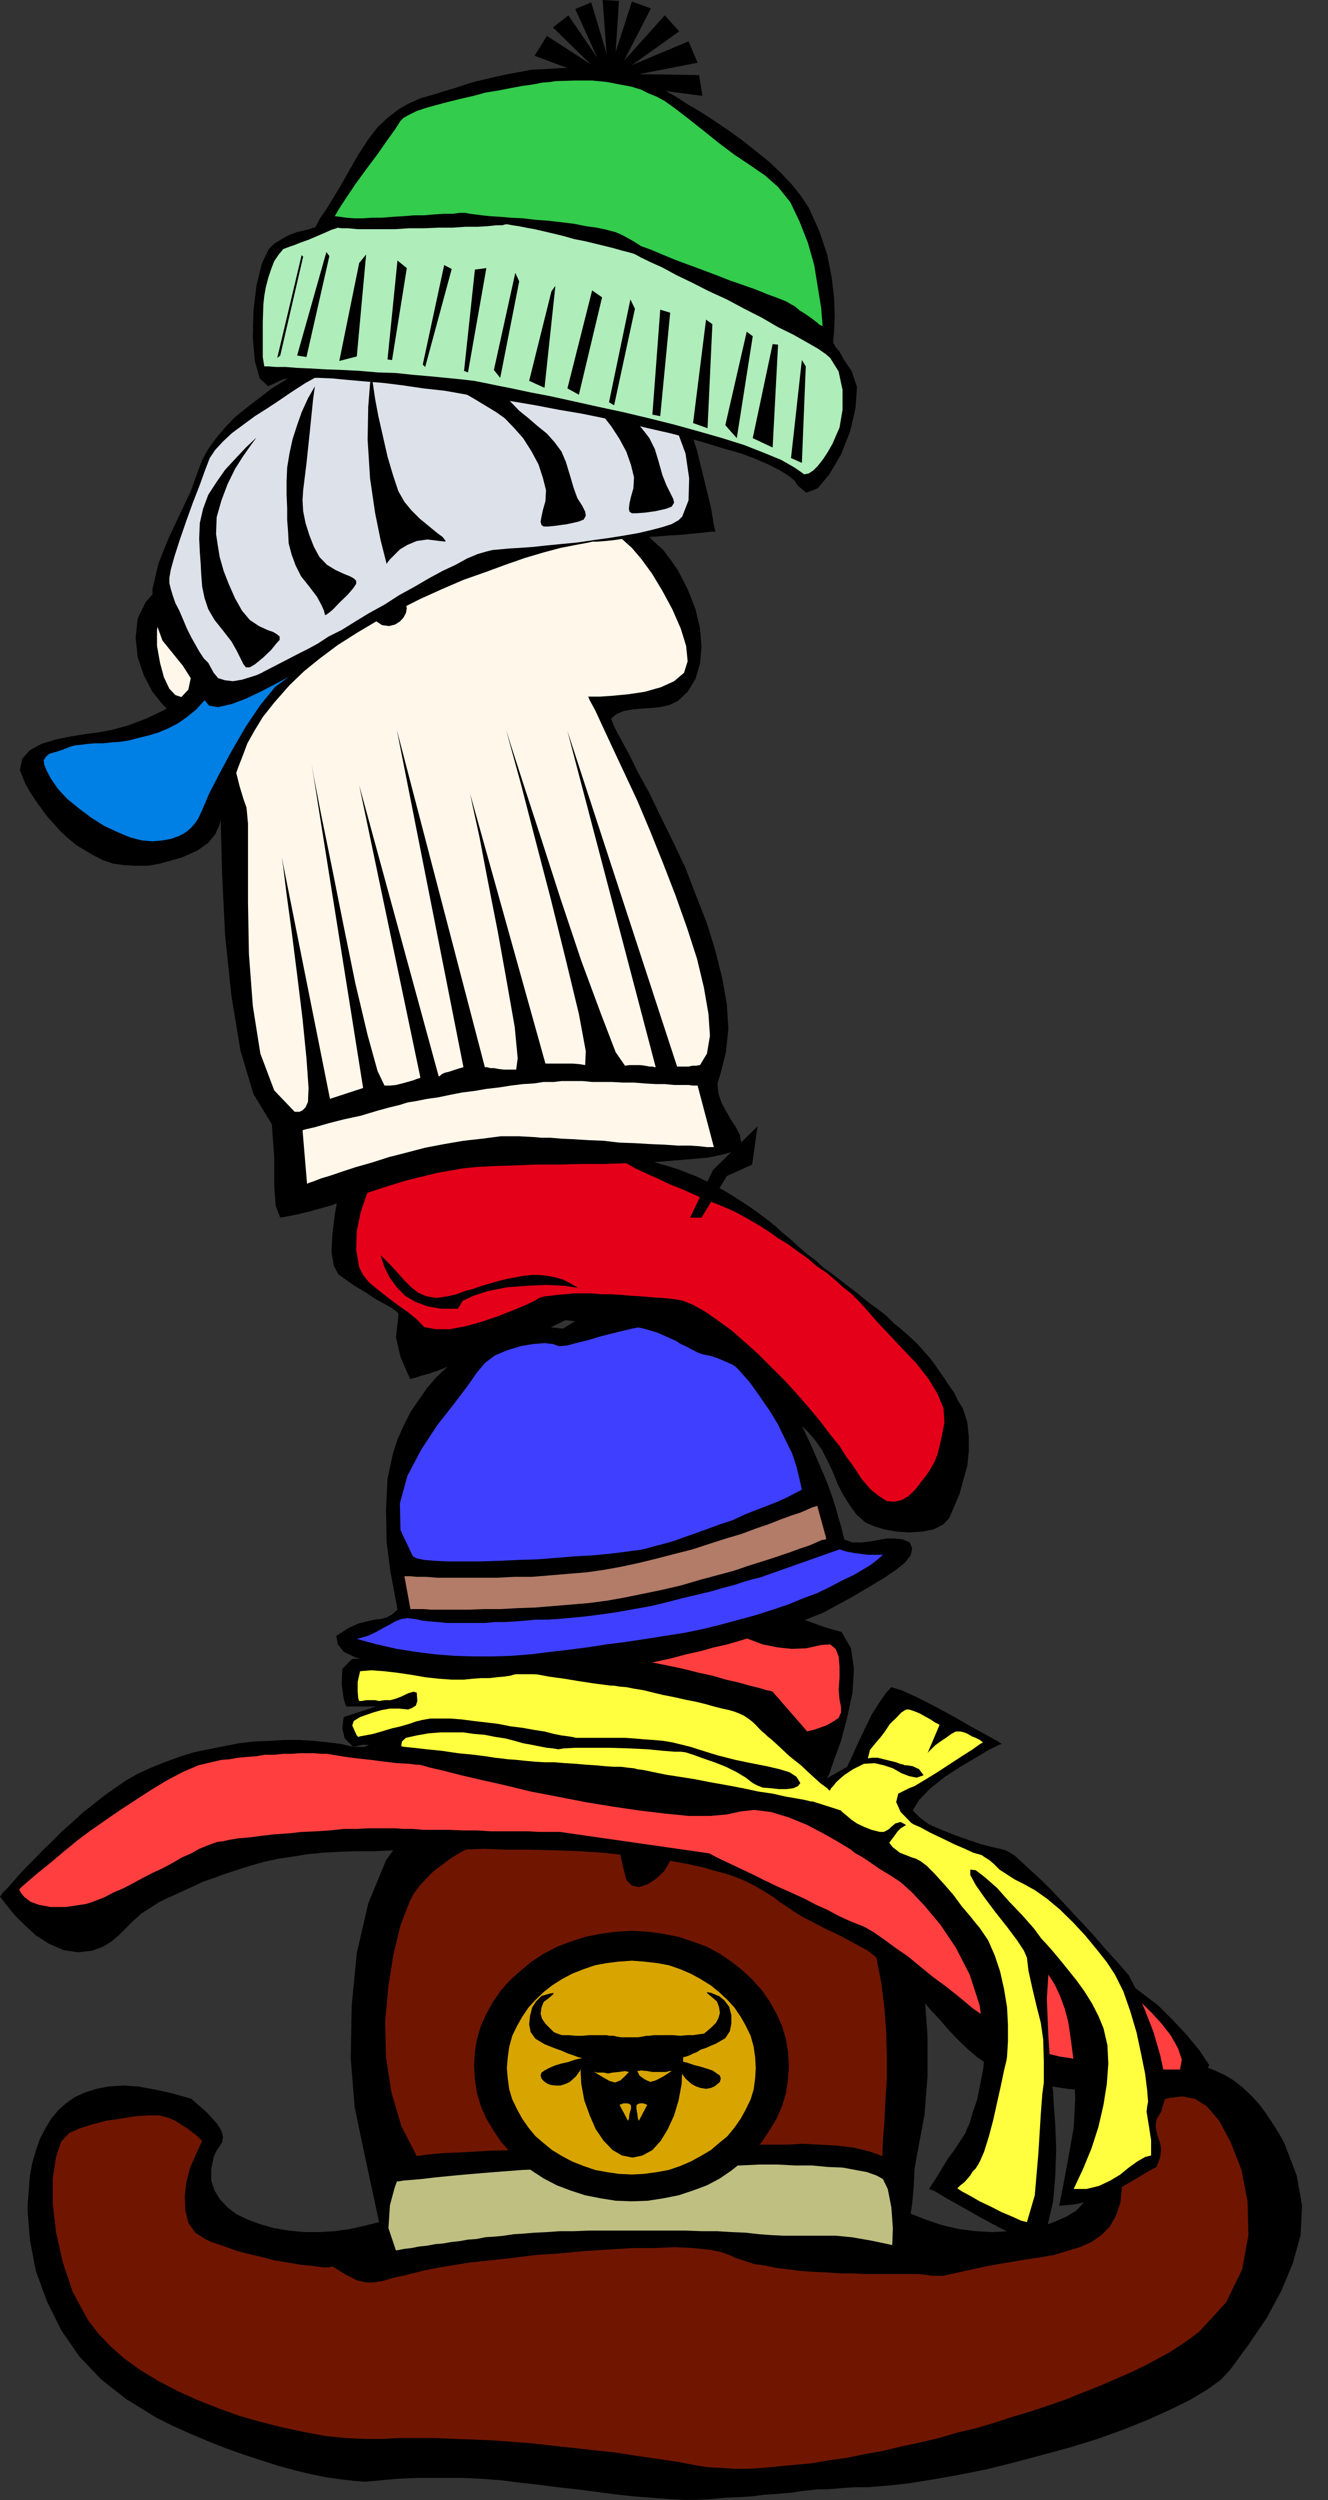 <?xml version="1.0" encoding="UTF-8" standalone="no"?>
<svg
   xmlns:ooo="http://xml.openoffice.org/svg/export"
   xmlns:dc="http://purl.org/dc/elements/1.1/"
   xmlns:cc="http://creativecommons.org/ns#"
   xmlns:rdf="http://www.w3.org/1999/02/22-rdf-syntax-ns#"
   xmlns:svg="http://www.w3.org/2000/svg"
   xmlns="http://www.w3.org/2000/svg"
   xmlns:sodipodi="http://sodipodi.sourceforge.net/DTD/sodipodi-0.dtd"
   xmlns:inkscape="http://www.inkscape.org/namespaces/inkscape"
   version="1.2"
   width="44.07mm"
   height="82.91mm"
   viewBox="0 0 4407 8291"
   preserveAspectRatio="xMidYMid"
   xml:space="preserve"
   id="svg183"
   sodipodi:docname="hatstack.svg"
   style="fill-rule:evenodd;stroke-width:28.222;stroke-linejoin:round"
   inkscape:version="0.92.5 (2060ec1f9f, 2020-04-08)"><rect x="0" y="0" width="4407" height="8291" fill="#333333" stroke="none"/><sodipodi:namedview
   pagecolor="#ffffff"
   bordercolor="#666666"
   borderopacity="1"
   objecttolerance="10"
   gridtolerance="10"
   guidetolerance="10"
   inkscape:pageopacity="0"
   inkscape:pageshadow="2"
   inkscape:window-width="664"
   inkscape:window-height="487"
   id="namedview185"
   showgrid="false"
   inkscape:zoom="0.2102413"
   inkscape:cx="83.300788"
   inkscape:cy="156.66142"
   inkscape:window-x="0"
   inkscape:window-y="0"
   inkscape:window-maximized="0"
   inkscape:current-layer="svg183" />
 <defs
   class="ClipPathGroup"
   id="defs8">
  <clipPath
   id="presentation_clip_path"
   clipPathUnits="userSpaceOnUse">
   <rect
   x="0"
   y="0"
   width="21000"
   height="29700"
   id="rect2" />
  </clipPath>
  <clipPath
   id="presentation_clip_path_shrink"
   clipPathUnits="userSpaceOnUse">
   <rect
   x="21"
   y="29"
   width="20958"
   height="29641"
   id="rect5" />
  </clipPath>
 </defs>
 <defs
   class="TextShapeIndex"
   id="defs12">
  <g
   ooo:slide="id1"
   ooo:id-list="id3"
   id="g10" />
 </defs>
 <defs
   class="EmbeddedBulletChars"
   id="defs44">
  <g
   id="bullet-char-template-57356"
   transform="matrix(4.8828125e-4,0,0,-4.8828125e-4,0,0)">
   <path
   d="M 580,1141 1163,571 580,0 -4,571 Z"
   id="path14"
   inkscape:connector-curvature="0" />
  </g>
  <g
   id="bullet-char-template-57354"
   transform="matrix(4.8828125e-4,0,0,-4.8828125e-4,0,0)">
   <path
   d="M 8,1128 H 1137 V 0 H 8 Z"
   id="path17"
   inkscape:connector-curvature="0" />
  </g>
  <g
   id="bullet-char-template-10146"
   transform="matrix(4.8828125e-4,0,0,-4.8828125e-4,0,0)">
   <path
   d="M 174,0 602,739 174,1481 1456,739 Z M 1358,739 309,1346 659,739 Z"
   id="path20"
   inkscape:connector-curvature="0" />
  </g>
  <g
   id="bullet-char-template-10132"
   transform="matrix(4.8828125e-4,0,0,-4.8828125e-4,0,0)">
   <path
   d="M 2015,739 1276,0 H 717 l 543,543 H 174 v 393 h 1086 l -543,545 h 557 z"
   id="path23"
   inkscape:connector-curvature="0" />
  </g>
  <g
   id="bullet-char-template-10007"
   transform="matrix(4.8828125e-4,0,0,-4.8828125e-4,0,0)">
   <path
   d="m 0,-2 c -7,16 -16,29 -25,39 l 381,530 c -94,256 -141,385 -141,387 0,25 13,38 40,38 9,0 21,-2 34,-5 21,4 42,12 65,25 l 27,-13 111,-251 280,301 64,-25 24,25 c 21,-10 41,-24 62,-43 C 886,937 835,863 770,784 769,783 710,716 594,584 L 774,223 c 0,-27 -21,-55 -63,-84 l 16,-20 C 717,90 699,76 672,76 641,76 570,178 457,381 L 164,-76 c -22,-34 -53,-51 -92,-51 -42,0 -63,17 -64,51 -7,9 -10,24 -10,44 0,9 1,19 2,30 z"
   id="path26"
   inkscape:connector-curvature="0" />
  </g>
  <g
   id="bullet-char-template-10004"
   transform="matrix(4.8828125e-4,0,0,-4.8828125e-4,0,0)">
   <path
   d="M 285,-33 C 182,-33 111,30 74,156 52,228 41,333 41,471 c 0,78 14,145 41,201 34,71 87,106 158,106 53,0 88,-31 106,-94 l 23,-176 c 8,-64 28,-97 59,-98 l 735,706 c 11,11 33,17 66,17 42,0 63,-15 63,-46 V 965 c 0,-36 -10,-64 -30,-84 L 442,47 C 390,-6 338,-33 285,-33 Z"
   id="path29"
   inkscape:connector-curvature="0" />
  </g>
  <g
   id="bullet-char-template-9679"
   transform="matrix(4.8828125e-4,0,0,-4.8828125e-4,0,0)">
   <path
   d="M 813,0 C 632,0 489,54 383,161 276,268 223,411 223,592 c 0,181 53,324 160,431 106,107 249,161 430,161 179,0 323,-54 432,-161 108,-107 162,-251 162,-431 0,-180 -54,-324 -162,-431 C 1136,54 992,0 813,0 Z"
   id="path32"
   inkscape:connector-curvature="0" />
  </g>
  <g
   id="bullet-char-template-8226"
   transform="matrix(4.8828125e-4,0,0,-4.8828125e-4,0,0)">
   <path
   d="m 346,457 c -73,0 -137,26 -191,78 -54,51 -81,114 -81,188 0,73 27,136 81,188 54,52 118,78 191,78 73,0 134,-26 185,-79 51,-51 77,-114 77,-187 0,-75 -25,-137 -76,-188 -50,-52 -112,-78 -186,-78 z"
   id="path35"
   inkscape:connector-curvature="0" />
  </g>
  <g
   id="bullet-char-template-8211"
   transform="matrix(4.8828125e-4,0,0,-4.8828125e-4,0,0)">
   <path
   d="M -4,459 H 1135 V 606 H -4 Z"
   id="path38"
   inkscape:connector-curvature="0" />
  </g>
  <g
   id="bullet-char-template-61548"
   transform="matrix(4.8828125e-4,0,0,-4.8828125e-4,0,0)">
   <path
   d="m 173,740 c 0,163 58,303 173,419 116,115 255,173 419,173 163,0 302,-58 418,-173 116,-116 174,-256 174,-419 0,-163 -58,-303 -174,-418 C 1067,206 928,148 765,148 601,148 462,206 346,322 231,437 173,577 173,740 Z"
   id="path41"
   inkscape:connector-curvature="0" />
  </g>
 </defs>
 <g
   id="g49"
   transform="translate(-8296,-10704)">
  <g
   id="id2"
   class="Master_Slide">
   <g
   id="bg-id2"
   class="Background" />
   <g
   id="bo-id2"
   class="BackgroundObjects" />
  </g>
 </g>
 <g
   class="SlideGroup"
   id="g181"
   transform="translate(-8296,-10704)">
  <g
   id="g179">
   <g
   id="container-id1">
    <g
   id="id1"
   class="Slide"
   clip-path="url(#presentation_clip_path)">
     <g
   class="Page"
   id="g175">
      <g
   class="Graphic"
   id="g173">
       <g
   id="id3">
        <rect
   class="BoundingBox"
   x="8296"
   y="10704"
   width="4407"
   height="8291"
   id="rect51"
   style="fill:none;stroke:none" />
        <defs
   id="defs56">
         <clipPath
   id="clip_path_1"
   clipPathUnits="userSpaceOnUse">
          <path
   d="m 8296,10704 h 4406 v 8290 H 8296 Z"
   id="path53"
   inkscape:connector-curvature="0" />
         </clipPath>
        </defs>
        <g
   clip-path="url(#clip_path_1)"
   id="g170">
         <path
   d="m 9554,18073 -48,12 -49,11 -50,7 -51,3 h -51 l -51,-5 -48,-8 -46,-13 -41,-15 -38,-18 -30,-23 -26,-28 -17,-28 -11,-33 v -38 l 8,-40 8,-18 10,-15 10,-16 3,-17 -5,-21 -16,-25 -33,-36 -51,-45 -63,-18 -59,-13 -56,-10 -48,-3 -48,3 -41,8 -38,12 -33,15 -30,21 -26,23 -23,28 -20,33 -18,35 -13,38 -12,41 -8,43 -8,107 8,104 20,104 36,99 48,97 59,86 73,77 84,66 49,30 50,31 56,28 56,25 59,25 58,23 59,21 61,20 56,18 55,15 54,13 51,10 48,7 43,5 36,3 33,-3 76,-7 74,-3 h 68 69 l 66,3 66,5 64,8 63,7 61,8 64,7 61,8 61,8 63,7 64,5 63,5 66,3 61,-3 54,-5 48,-2 43,-3 38,-5 33,-2 34,-3 27,-2 28,-5 28,-3 28,-3 h 28 l 31,-2 30,-3 36,-2 h 41 l 63,-5 74,-8 81,-13 84,-15 91,-18 92,-23 94,-25 92,-25 91,-28 86,-31 82,-33 73,-33 67,-33 55,-33 46,-33 31,-33 63,-86 59,-87 48,-89 38,-91 26,-94 5,-97 -18,-101 -41,-107 -20,-36 -21,-33 -22,-33 -23,-30 -26,-28 -28,-26 -28,-22 -30,-18 -33,-15 -33,-13 -36,-8 -35,-5 h -38 l -39,8 -40,10 -43,15 -49,31 -48,38 -43,43 -33,46 -23,43 -10,41 7,30 28,20 18,41 5,36 -7,33 -16,30 -25,26 -33,20 -41,18 -43,15 -51,10 -53,5 -56,3 -56,-3 -56,-7 -56,-13 -53,-18 -51,-20 5,-33 5,-54 3,-63 12,-66 21,-112 10,-127 v -135 l -10,-137 -21,-132 -28,-122 -38,-104 -46,-82 -27,-33 -34,-30 -38,-31 -40,-25 -44,-25 -48,-23 -46,-21 -50,-17 -49,-16 -48,-10 -46,-10 -45,-5 -44,-3 h -35 l -36,3 -28,8 -35,43 -23,48 -18,43 -13,33 -10,23 -15,3 -20,-18 -31,-48 -28,-41 -28,-33 -30,-28 -31,-23 -35,-15 -36,-10 -38,-5 -38,-3 -41,3 -43,5 -46,7 -48,13 -49,13 -50,15 -54,18 -56,18 -101,63 -79,109 -59,143 -38,165 -17,175 -3,175 13,161 28,134 z"
   id="path58"
   inkscape:connector-curvature="0"
   style="fill:#000000;stroke:none" />
         <path
   d="m 9613,17938 h 5 l 17,-3 26,-2 35,-3 41,-5 51,-5 53,-5 59,-5 63,-5 66,-5 66,-3 66,-5 69,-2 64,-3 h 63 59 48 53 56 l 59,-2 h 58 64 l 61,-3 h 61 l 58,3 h 56 l 53,5 49,2 43,8 38,7 31,11 22,12 16,33 12,61 5,69 -2,56 -71,-15 -64,-11 -53,-5 h -48 -44 -40 -41 l -41,-2 -40,-3 -44,-5 -48,-2 -48,-3 h -51 l -53,-2 h -54 -53 -53 -56 -51 -54 l -48,2 h -48 l -43,3 -41,2 -36,3 -33,2 -33,5 -30,3 -31,2 -30,6 -28,2 -28,5 -28,3 -28,5 -25,2 -26,5 -28,3 -25,5 -26,3 -25,5 -25,-74 5,-76 15,-56 z"
   id="path60"
   inkscape:connector-curvature="0"
   style="fill:#bfbf82;stroke:none" />
         <path
   d="m 11971,17752 36,-17 38,-21 43,-22 43,-18 46,-13 43,-5 41,8 40,25 41,48 38,71 36,92 20,104 3,112 -21,114 -53,109 -89,97 -30,23 -34,23 -35,23 -41,22 -43,23 -48,23 -49,21 -50,22 -54,21 -56,23 -58,20 -59,20 -61,18 -61,20 -61,18 -63,15 -61,18 -64,15 -61,13 -63,15 -61,11 -59,12 -58,8 -59,10 -55,5 -54,5 -51,5 -48,3 h -46 l -43,-3 -41,-2 -35,-5 -69,-13 -68,-10 -69,-10 -69,-11 -68,-7 -69,-8 -68,-7 -67,-8 -66,-5 -66,-5 -66,-3 -63,-2 -64,-3 h -61 -58 l -59,3 h -58 l -64,-3 -68,-7 -69,-13 -71,-15 -71,-18 -74,-21 -69,-25 -71,-28 -66,-30 -63,-33 -59,-36 -53,-38 -46,-41 -41,-43 -33,-43 -51,-94 -33,-99 -22,-99 -11,-94 v -84 l 11,-71 17,-51 26,-28 33,-15 40,-13 49,-13 48,-7 48,-8 44,-3 h 38 l 30,8 23,10 20,13 21,13 15,12 15,11 10,10 5,5 3,2 -20,44 -21,48 -12,48 -5,46 2,46 10,40 23,33 36,23 23,10 25,8 28,10 28,10 30,8 31,7 33,8 30,8 31,5 30,5 28,5 26,2 23,3 23,3 h 17 l 13,-3 46,28 35,18 31,7 h 25 l 31,-5 33,-10 46,-10 58,-15 41,-8 48,-8 61,-10 66,-7 74,-8 79,-10 78,-5 82,-8 81,-5 79,-5 h 73 l 69,-3 61,3 51,5 41,8 28,10 22,10 31,10 30,10 36,5 38,8 41,5 40,5 44,3 43,2 43,3 h 41 l 40,2 h 39 35 33 28 43 l 28,3 18,3 h 15 21 l 28,-6 45,-10 69,-15 43,-8 43,-7 46,-8 48,-7 46,-8 43,-13 44,-13 38,-17 33,-23 28,-28 20,-36 15,-43 5,-48 -5,-61 -15,-69 z"
   id="path62"
   inkscape:connector-curvature="0"
   style="fill:#701600;stroke:none" />
         <path
   d="m 9679,17854 35,-5 56,-5 71,-3 82,-5 94,-2 99,-3 104,-2 107,-3 101,-2 99,-3 94,-2 h 82 68 l 51,-3 h 33 13 13 30 l 46,-3 56,3 58,3 59,7 53,13 41,15 2,-53 5,-59 3,-68 5,-74 v -76 l -2,-81 -6,-79 -10,-82 -15,-78 -20,-77 -31,-68 -35,-66 -49,-56 -56,-48 -68,-39 -79,-25 -94,-20 -74,-13 -58,-5 h -43 l -31,5 -20,13 -13,20 -8,25 -10,31 -17,28 -26,25 -28,18 -28,10 -25,-5 -18,-18 -10,-38 -10,-45 -21,-41 -30,-36 -36,-28 -43,-17 -43,-11 h -48 l -49,13 -25,10 -26,10 -30,11 -28,10 -33,12 -31,13 -30,15 -31,16 -33,17 -28,18 -28,21 -27,20 -23,23 -23,25 -21,28 -15,31 -28,73 -23,94 -17,107 -11,117 3,119 18,117 33,112 z"
   id="path64"
   inkscape:connector-curvature="0"
   style="fill:#701600;stroke:none" />
         <path
   d="m 10393,18004 53,-2 51,-8 51,-10 48,-16 46,-17 43,-23 38,-26 38,-30 33,-31 31,-35 25,-38 23,-38 18,-41 13,-43 7,-46 3,-46 -3,-45 -7,-44 -13,-43 -18,-40 -23,-41 -25,-36 -31,-35 -33,-31 -38,-30 -38,-26 -43,-23 -46,-17 -48,-16 -51,-10 -51,-7 -53,-3 -54,3 -50,7 -51,10 -49,16 -45,17 -44,23 -40,26 -36,30 -35,31 -31,35 -25,36 -23,41 -18,40 -13,43 -7,44 -3,45 3,46 7,46 13,43 18,41 23,38 25,38 31,35 35,31 36,30 40,26 44,23 45,17 49,16 51,10 50,8 z"
   id="path66"
   inkscape:connector-curvature="0"
   style="fill:#000000;stroke:none" />
         <path
   d="m 10393,17915 40,-2 44,-6 38,-7 38,-13 35,-15 33,-18 34,-20 27,-23 28,-23 23,-28 21,-30 17,-31 16,-33 10,-33 5,-36 2,-35 -2,-36 -5,-35 -10,-36 -16,-33 -17,-30 -21,-31 -23,-25 -28,-26 -27,-22 -34,-21 -33,-18 -35,-15 -38,-13 -38,-7 -44,-5 -40,-3 -43,3 -41,5 -38,7 -38,13 -38,15 -34,18 -33,21 -28,22 -27,26 -23,25 -21,31 -17,30 -16,33 -10,36 -5,35 -3,36 3,35 5,36 10,33 16,33 17,31 21,30 23,28 27,23 28,23 33,20 34,18 38,15 38,13 38,7 41,6 z"
   id="path68"
   inkscape:connector-curvature="0"
   style="fill:#d8a500;stroke:none" />
         <path
   d="m 10487,17453 h -10 -13 l -13,2 h -10 l -15,3 -13,2 h -13 -15 -15 -13 l -13,-2 -12,-3 h -13 l -10,-2 h -13 -10 -15 -21 l -20,2 h -23 l -23,-2 h -23 l -15,-5 -12,-5 -16,-16 -12,-12 -11,-16 -5,-17 3,-21 7,-18 16,-12 15,-13 3,-5 -13,2 -21,6 -7,2 -5,5 -13,13 -13,20 -7,28 -3,28 5,26 16,22 30,18 20,8 18,7 15,5 18,8 13,5 15,5 13,5 13,3 v 8 l -3,7 -3,8 v 7 l 3,56 10,54 18,50 20,46 26,38 30,31 31,18 35,7 33,-7 33,-18 28,-31 23,-38 21,-46 15,-50 10,-54 2,-56 v -2 l 3,-8 v -10 -13 l 10,-2 13,-5 10,-5 13,-5 12,-8 16,-5 18,-8 17,-7 31,-18 15,-23 5,-25 v -28 l -7,-28 -16,-21 -12,-10 -6,-5 -7,-2 -18,-8 -15,-3 2,5 16,13 15,13 7,18 3,20 -5,18 -8,15 -15,15 -15,13 -10,8 -16,2 -20,3 h -20 l -23,2 -23,-2 h -23 z"
   id="path70"
   inkscape:connector-curvature="0"
   style="fill:#000000;stroke:none" />
         <path
   d="m 10228,17529 -23,5 -23,8 -23,5 -23,7 -18,8 -15,8 -10,7 -3,10 3,10 7,8 11,8 12,5 16,2 h 17 l 16,-5 15,-7 20,-18 13,-18 5,-15 5,-10 3,-8 v -5 l -3,-5 z"
   id="path72"
   inkscape:connector-curvature="0"
   style="fill:#000000;stroke:none" />
         <path
   d="m 10553,17539 23,5 23,8 20,5 23,7 18,6 15,10 10,7 3,10 -3,11 -8,7 -10,8 -12,5 -16,3 -18,-3 -15,-5 -15,-8 -20,-18 -11,-15 -5,-15 -5,-10 -2,-10 v -5 l 2,-3 z"
   id="path74"
   inkscape:connector-curvature="0"
   style="fill:#000000;stroke:none" />
         <path
   d="m 10268,17575 h 3 l 5,2 h 10 13 l 15,3 15,-3 21,-2 20,-3 13,3 -11,12 -17,16 -18,7 -18,-5 -23,-13 -20,-12 z"
   id="path76"
   inkscape:connector-curvature="0"
   style="fill:#d8a500;stroke:none" />
         <path
   d="m 10525,17572 h -3 -5 l -10,3 h -13 -15 -18 l -17,-3 -21,-2 -12,2 7,15 18,13 18,8 18,-5 25,-13 20,-13 z"
   id="path78"
   inkscape:connector-curvature="0"
   style="fill:#d8a500;stroke:none" />
         <path
   d="m 10352,17684 13,-5 h 13 l 7,2 5,5 v 11 l -5,17 -2,16 -3,7 z"
   id="path80"
   inkscape:connector-curvature="0"
   style="fill:#d8a500;stroke:none" />
         <path
   d="m 10444,17684 -13,-5 h -10 l -8,2 -5,5 v 11 l 3,17 2,16 3,7 z"
   id="path82"
   inkscape:connector-curvature="0"
   style="fill:#d8a500;stroke:none" />
         <path
   d="m 8802,17026 20,-13 26,-13 27,-12 28,-13 33,-15 34,-16 35,-12 41,-15 40,-13 41,-13 46,-13 46,-10 48,-7 48,-8 51,-5 53,-3 56,-2 h 61 l 66,-3 72,-2 h 73 76 l 79,-3 79,3 h 81 l 79,2 79,3 76,5 74,8 71,7 69,10 61,11 56,12 45,13 38,10 36,13 28,12 25,13 23,13 21,13 20,12 20,16 23,15 26,18 28,17 35,18 38,20 49,23 48,26 46,25 40,31 38,30 36,33 33,36 33,33 30,35 31,33 28,33 30,31 31,30 33,28 33,23 38,21 38,17 43,13 46,13 49,10 53,8 51,5 53,2 h 53 51 l 51,-2 46,-5 43,-8 38,-10 31,-13 25,-13 18,-17 10,-18 -33,-49 -41,-50 -48,-51 -48,-48 -54,-41 -48,-36 -43,-25 -36,-13 -17,-5 -26,-10 -28,-13 -33,-18 -38,-20 -41,-20 -43,-26 -46,-22 -45,-28 -44,-26 -45,-25 -44,-28 -40,-23 -38,-25 -33,-21 -31,-20 -56,-41 -56,-48 -56,-51 -50,-51 -44,-45 -33,-36 -23,-25 -7,-11 7,-15 16,-46 23,-63 20,-76 18,-84 5,-79 -10,-68 -31,-54 -53,-15 -56,-20 -61,-23 -64,-26 -66,-30 -66,-31 -68,-30 -67,-33 -63,-31 -64,-30 -61,-28 -53,-28 -51,-23 -46,-18 -38,-15 -30,-8 -56,-2 -56,10 -58,25 -54,31 -48,35 -43,39 -36,35 -23,31 -20,38 -26,53 -25,64 -25,66 -23,63 -21,54 -12,38 -5,12 -3,8 -10,23 -15,33 -23,36 -26,33 -33,27 -35,18 h -38 l -41,-10 -43,-5 -46,-5 -48,-3 h -49 l -50,3 -51,2 -51,6 -51,10 -51,10 -48,10 -48,15 -49,18 -45,18 -44,20 -40,23 -33,23 -36,25 -35,28 -36,28 -36,33 -35,31 -33,33 -31,30 -30,31 -28,28 -23,25 -20,23 -18,20 -13,13 -7,10 -3,3 5,7 18,23 25,31 33,33 38,35 44,28 48,21 48,7 46,-5 36,-13 28,-17 25,-21 23,-23 25,-25 28,-25 z"
   id="path84"
   inkscape:connector-curvature="0"
   style="fill:#000000;stroke:none" />
         <path
   d="m 10149,15768 -26,5 -33,10 -35,18 -41,23 -38,28 -36,25 -30,28 -23,28 -20,31 -23,35 -21,41 -17,43 -13,41 -8,35 5,31 18,20 h 15 18 l 21,-2 h 22 l 26,-3 25,-2 28,-3 31,-3 33,-2 33,-3 35,-2 h 36 38 l 41,2 40,3 41,5 23,-3 30,3 36,5 41,5 45,8 49,10 48,10 51,13 46,10 45,13 44,10 35,10 33,8 23,7 15,3 5,2 115,132 5,-2 15,-3 20,-7 23,-8 23,-13 18,-12 8,-18 v -18 l -5,-25 -3,-33 3,-38 v -39 l -3,-33 -10,-25 -18,-15 -30,2 -49,11 -48,2 -48,-5 -49,-10 -48,-18 -43,-20 -46,-23 -41,-28 -40,-26 -36,-27 -33,-26 -30,-25 -26,-21 -23,-15 -15,-13 -13,-5 -22,-10 -33,-15 -41,-23 -43,-28 -44,-23 -40,-23 -36,-15 z"
   id="path86"
   inkscape:connector-curvature="0"
   style="fill:#ff3f3f;stroke:none" />
         <path
   d="m 9686,16556 10,2 28,8 44,10 58,15 69,16 76,17 86,21 89,17 92,18 91,15 89,13 84,10 79,8 h 71 l 56,-5 46,-10 45,-5 56,7 59,18 61,25 53,28 46,26 30,18 11,7 5,3 12,10 23,13 26,17 33,23 38,23 40,26 41,25 41,28 43,25 38,26 38,20 33,20 28,16 21,10 12,5 13,5 20,5 28,13 33,12 36,16 41,15 40,18 43,18 41,20 41,15 35,18 33,13 28,12 23,10 13,6 5,2 8,8 22,20 28,28 33,36 31,40 23,41 13,38 -6,33 h -12 -18 -23 l -28,-3 -30,-2 -33,-3 -36,-5 -38,-2 -36,-5 -38,-5 -38,-5 -35,-8 -34,-5 -33,-8 -28,-7 -22,-8 -26,-10 -28,-18 -33,-23 -38,-25 -38,-31 -43,-30 -43,-36 -44,-35 -45,-33 -44,-36 -40,-33 -41,-28 -38,-28 -33,-23 -31,-18 -25,-10 -13,-5 -23,-10 -28,-13 -33,-18 -38,-17 -40,-21 -44,-20 -45,-20 -44,-21 -40,-20 -38,-18 -36,-17 -28,-13 -20,-10 -15,-8 -6,-3 -495,-71 h -5 -13 -23 -28 l -35,-2 h -38 -44 -43 l -46,-3 h -48 l -43,-2 h -46 -41 l -35,-3 h -31 l -25,-2 h -25 -31 -36 l -38,2 h -43 l -46,5 -45,3 -49,2 -45,5 -46,3 -43,5 -38,5 -36,3 -31,5 -22,5 -18,2 -15,5 -21,8 -25,10 -26,15 -30,13 -31,18 -33,18 -33,15 -35,18 -33,18 -33,17 -31,13 -28,15 -25,10 -21,8 -17,5 -66,10 h -51 l -38,-7 -28,-10 -21,-16 -10,-12 -5,-8 -2,-5 7,-8 23,-20 33,-28 41,-33 45,-38 44,-36 40,-30 33,-23 33,-23 41,-28 46,-30 51,-33 51,-31 53,-28 53,-23 51,-12 26,-6 27,-2 28,-5 31,-3 30,-2 28,-5 h 31 l 30,-3 h 28 l 26,-2 h 25 26 l 20,2 h 20 l 18,3 13,2 30,5 38,5 46,5 46,6 43,5 38,2 23,3 z"
   id="path88"
   inkscape:connector-curvature="0"
   style="fill:#ff3f3f;stroke:none" />
         <path
   d="m 9465,16205 -33,33 -2,53 7,49 8,23 h 99 l -107,35 -2,10 -3,28 8,33 28,28 30,-7 h 31 l 33,2 33,8 28,7 23,11 15,5 5,2 15,3 43,5 66,7 87,13 104,13 114,15 125,15 130,18 129,20 125,18 119,18 109,18 97,15 76,15 54,13 28,10 30,23 31,28 33,33 30,36 28,30 20,26 16,17 5,8 12,10 31,28 43,46 51,61 51,76 46,89 33,102 15,114 2,46 -5,50 -10,51 -10,51 -15,43 -10,36 -11,23 -2,7 -3,5 -7,11 -13,20 -15,23 -21,28 -20,33 -20,33 -23,35 20,8 38,23 54,30 58,33 61,33 56,28 48,18 33,3 26,-59 18,-76 7,-86 3,-87 -3,-79 -5,-66 -2,-45 -3,-18 -5,-51 -8,-114 -5,-125 5,-81 21,33 17,36 16,43 12,45 8,54 8,61 5,66 2,76 -5,94 -18,102 -17,91 -13,66 51,-5 51,-10 43,-18 43,-18 38,-22 36,-21 33,-20 28,-15 12,-31 3,-28 -3,-20 -7,-20 -5,-18 -3,-18 3,-23 15,-25 15,-49 -2,-66 -16,-73 -22,-76 -28,-72 -26,-61 -20,-40 -8,-16 -5,-5 -10,-12 -18,-21 -23,-25 -28,-31 -30,-35 -33,-36 -36,-38 -35,-38 -36,-38 -36,-36 -33,-30 -30,-28 -25,-23 -21,-13 -15,-7 -36,-8 -40,-10 -44,-15 -45,-16 -43,-17 -41,-18 -31,-23 -23,-23 21,-35 38,-39 48,-38 51,-33 51,-30 43,-26 31,-15 12,-5 -12,-8 -36,-20 -51,-28 -61,-35 -61,-33 -61,-31 -51,-23 -33,-10 -17,18 -23,33 -26,41 -23,48 -22,46 -18,40 -13,28 -5,10 -66,38 -5,-5 -18,-17 -23,-23 -28,-28 -30,-31 -28,-30 -26,-26 -20,-20 -10,-8 -18,-10 -20,-10 -26,-13 -28,-10 -33,-12 -33,-13 -35,-13 -39,-13 -35,-12 -38,-10 -36,-13 -33,-10 -33,-8 -28,-8 -25,-5 -28,-5 -38,-2 -46,-3 h -48 l -56,-2 -59,2 h -58 -61 -59 -58 l -53,3 -49,-3 h -43 l -36,-2 -27,-3 -16,-5 -15,-5 -23,-8 -25,-2 -28,-5 -28,-3 -28,-2 -26,-3 z"
   id="path90"
   inkscape:connector-curvature="0"
   style="fill:#000000;stroke:none" />
         <path
   d="m 9491,16246 -8,35 v 33 l 2,23 3,8 h 8 l 15,-3 h 18 12 l 13,3 18,-3 h 20 l 18,-5 18,-7 23,-11 17,-5 11,3 2,28 -5,15 -13,8 -12,5 -31,-3 h -30 l -28,5 -28,8 -23,8 -20,7 -13,8 -8,5 -5,15 8,18 7,15 5,5 6,-2 17,-3 26,-5 28,-8 33,-10 30,-7 28,-8 23,-8 20,-5 28,-5 h 31 35 l 39,3 38,5 43,5 41,5 40,8 41,5 38,7 33,5 31,8 25,5 23,3 13,2 12,3 h 15 18 23 23 28 28 28 l 30,2 33,3 31,2 33,3 30,5 33,8 28,7 31,10 58,18 59,15 53,11 51,10 43,10 33,10 23,15 13,21 -8,10 -15,7 -23,3 h -25 l -28,-3 -26,-2 -20,-8 -13,-7 -23,-18 -30,-18 -36,-18 -38,-15 -38,-13 -33,-12 -25,-8 -16,-2 h -20 l -38,-3 -51,-5 -61,-3 -66,-2 h -61 -53 l -38,2 -18,3 -18,-3 -20,-2 -26,-5 -25,-5 -28,-5 -28,-8 -31,-8 -33,-5 -35,-7 -36,-3 -35,-5 h -39 -38 l -38,3 -40,7 -36,8 -13,12 -2,11 v 5 l 10,2 30,3 44,5 50,5 54,8 51,5 40,5 31,5 20,2 23,3 28,2 28,3 33,3 33,2 h 33 l 36,3 33,2 35,3 31,2 33,3 28,2 h 25 l 23,3 20,2 11,3 22,3 33,7 39,8 45,7 51,8 51,10 56,10 53,10 51,11 48,7 44,10 35,6 28,5 20,5 h 6 l 94,30 2,3 8,7 10,8 15,13 18,12 23,11 25,10 28,7 h 13 l 10,-5 8,-5 2,-2 5,-5 13,-11 18,-5 18,10 -18,11 -10,10 -13,18 -15,20 12,15 13,10 10,8 13,5 13,5 12,5 16,5 15,8 20,15 26,26 30,33 33,38 28,38 28,33 20,25 11,13 28,41 22,50 18,54 13,58 10,61 3,59 v 53 l -3,51 -2,13 -8,33 -10,48 -13,58 -13,59 -15,56 -15,48 -13,30 -7,13 -8,13 -10,10 -8,13 -10,12 -10,11 -13,10 -10,10 15,10 28,15 31,18 38,18 35,18 36,15 28,13 20,5 26,-89 12,-140 8,-130 5,-66 5,-38 v -68 l -2,-74 -8,-56 -13,-51 -15,-63 -13,-59 -5,-43 -10,-23 -23,-35 -33,-44 -38,-48 -36,-48 -30,-43 -18,-33 v -18 l 18,2 30,23 41,36 41,46 43,45 38,43 25,34 16,17 23,26 25,30 25,31 28,35 26,36 25,40 21,41 17,41 13,56 3,61 -5,68 -11,69 -17,74 -23,71 -28,68 -31,66 h 43 l 41,-10 38,-18 33,-20 28,-23 28,-20 26,-15 20,-5 v -51 l -8,-51 -7,-43 2,-18 3,-15 -3,-38 -7,-56 -13,-64 -15,-71 -21,-71 -23,-66 -28,-56 -27,-41 -34,-43 -38,-46 -40,-43 -44,-43 -43,-36 -40,-28 -36,-20 -30,-15 -28,-18 -23,-15 -18,-18 -15,-13 -16,-10 -10,-7 -10,-3 -18,-5 -28,-13 -35,-15 -41,-20 -38,-18 -33,-18 -23,-10 -8,-5 -35,-36 -15,-33 7,-28 36,-18 18,-7 30,-18 41,-25 43,-28 43,-28 36,-23 25,-18 10,-5 h -2 l -5,-5 -8,-5 -10,-5 -13,-5 -13,-8 -12,-5 -13,-3 h -15 l -15,8 -18,13 -18,12 -18,13 -13,13 -10,10 -2,3 40,-94 -5,-3 -10,-5 -15,-10 -18,-10 -20,-11 -18,-7 -15,-5 h -10 l -16,10 -17,18 -21,20 -15,23 -15,20 -18,21 -18,22 -7,28 15,-2 h 18 l 20,5 20,5 21,5 12,5 13,3 3,2 h 7 l 20,3 21,10 15,20 -23,8 -25,-5 -26,-10 -28,-16 -30,-10 -31,-7 -35,2 -36,18 -15,10 -15,10 -15,13 -11,10 -10,13 -7,7 -3,6 -3,2 -7,-8 -23,-17 -31,-28 -33,-31 -38,-30 -33,-31 -25,-23 -15,-12 -8,-8 -10,-8 -10,-10 -11,-12 -12,-11 -13,-10 -15,-10 -18,-8 -13,-5 -17,-5 -23,-5 -28,-7 -28,-8 -33,-8 -36,-7 -35,-8 -36,-7 -33,-8 -33,-8 -31,-5 -25,-5 -23,-2 -18,-3 h -10 l -23,-3 -38,-5 -46,-7 -48,-8 -51,-7 -43,-8 -36,-3 h -20 l -13,3 -17,5 -21,3 -23,2 -25,3 h -28 l -28,2 -28,3 h -41 l -43,-3 -45,-5 -46,-8 -48,-7 -44,-5 -40,-3 z"
   id="path92"
   inkscape:connector-curvature="0"
   style="fill:#ffff3f;stroke:none" />
         <path
   d="m 9613,16030 v 5 l 2,5 v 2 0 l -18,16 -18,10 -20,5 -20,2 -26,6 -28,7 -33,15 -40,26 5,28 20,25 38,18 51,18 59,12 63,11 64,5 63,5 36,2 h 35 l 38,3 h 39 40 43 41 43 44 l 43,-3 43,-2 43,-5 43,-3 44,-7 40,-6 41,-7 48,-10 46,-10 48,-13 46,-10 46,-13 45,-10 44,-13 43,-13 38,-12 38,-10 38,-13 33,-10 31,-13 25,-10 26,-10 20,-11 74,-40 61,-36 50,-30 41,-28 28,-23 18,-23 5,-23 -8,-20 -23,-10 -25,-3 h -28 l -28,5 -28,5 -28,3 h -30 l -28,-10 v -3 -2 l -3,-8 -2,-10 -5,-21 -8,-25 -8,-30 -10,-33 -20,-56 -26,-61 -30,-69 -33,-69 -33,-63 -36,-58 -33,-49 -30,-35 -31,-28 -33,-26 -35,-25 -39,-23 -40,-20 -41,-18 -43,-13 -43,-12 -46,-8 -46,-5 h -43 l -46,5 -43,8 -43,15 -43,18 -41,25 -48,-5 h -46 l -46,5 -46,10 -43,15 -40,21 -41,23 -38,27 -36,31 -35,33 -31,36 -28,40 -28,41 -23,46 -20,45 -15,46 -18,84 -5,104 2,107 13,99 z"
   id="path94"
   inkscape:connector-curvature="0"
   style="fill:#000000;stroke:none" />
         <path
   d="m 9638,15931 h 5 15 l 21,2 h 30 l 38,3 h 43 49 51 55 l 59,-3 h 58 l 61,-5 59,-5 61,-5 56,-8 56,-10 61,-13 61,-15 58,-15 59,-15 55,-18 56,-18 51,-15 48,-18 44,-15 38,-15 35,-13 31,-10 23,-10 18,-8 12,-3 3,-2 30,109 -2,3 -13,2 -18,8 -23,10 -30,10 -36,13 -38,13 -46,15 -48,15 -53,18 -56,15 -56,15 -61,18 -64,15 -63,13 -64,13 -56,10 -61,8 -58,5 -61,5 -61,5 -58,2 -56,3 h -54 l -51,2 h -48 -41 -35 l -28,-2 h -23 -13 -5 z"
   id="path96"
   inkscape:connector-curvature="0"
   style="fill:#b27c68;stroke:none" />
         <path
   d="m 9666,15865 13,7 25,5 36,3 43,2 h 51 58 l 61,-2 64,-3 63,-2 64,-5 61,-5 56,-3 53,-5 43,-5 36,-5 25,-3 23,-5 25,-7 31,-8 36,-10 35,-13 38,-13 41,-15 41,-15 40,-13 38,-18 38,-15 39,-15 33,-13 33,-15 25,-13 23,-12 -8,-36 -10,-41 -15,-45 -23,-46 -23,-48 -28,-46 -33,-48 -33,-46 -38,-43 -38,-39 -43,-35 -41,-31 -46,-22 -43,-16 -46,-5 -45,3 -51,10 -54,13 -48,12 -43,13 -41,10 -30,8 -23,2 -10,-2 -13,-5 -28,-3 -38,3 -41,7 -43,13 -43,18 -33,25 -26,31 -30,43 -46,61 -56,71 -53,81 -46,87 -25,91 2,89 z"
   id="path98"
   inkscape:connector-curvature="0"
   style="fill:#3f3fff;stroke:none" />
         <path
   d="m 11082,15842 22,7 26,5 23,3 23,3 h 20 15 10 5 l -17,15 -23,18 -28,17 -31,18 -38,18 -38,20 -43,21 -46,17 -51,21 -51,17 -56,18 -55,15 -59,16 -61,15 -63,13 -64,10 -63,10 -67,10 -63,8 -64,10 -63,8 -61,7 -64,8 -63,5 -64,2 h -63 l -64,-2 -63,-5 -64,-8 -63,-10 -67,-15 -66,-18 36,-10 28,-13 23,-13 23,-12 17,-10 21,-8 20,-3 26,3 22,5 26,3 28,2 28,3 h 30 31 33 33 l 33,-3 h 33 l 35,-2 36,-3 33,-3 h 36 l 35,-2 33,-3 54,-5 56,-7 55,-8 56,-10 56,-10 54,-13 50,-13 51,-12 46,-11 41,-12 38,-10 33,-11 25,-7 21,-5 10,-3 5,-2 z"
   id="path100"
   inkscape:connector-curvature="0"
   style="fill:#3f3fff;stroke:none" />
         <path
   d="m 9658,15278 -10,-21 -23,-53 -15,-66 8,-69 v -10 l -8,-7 -15,-11 -21,-12 -30,-16 -33,-22 -43,-26 -49,-35 -15,-28 -8,-46 3,-59 8,-66 12,-66 23,-63 26,-54 33,-35 40,-28 41,-23 41,-18 40,-15 41,-13 41,-10 38,-8 38,-5 38,-2 h 38 36 35 l 31,2 h 33 l 28,3 h 28 l 46,8 48,15 51,23 50,25 51,28 51,25 46,23 46,18 35,10 33,10 33,13 33,13 31,15 30,15 28,16 28,17 28,18 28,18 28,20 28,21 28,22 25,23 28,23 28,26 26,22 28,21 25,23 28,20 26,20 27,21 26,20 25,20 26,21 28,20 25,20 23,23 25,20 26,23 25,23 23,26 18,20 18,23 17,25 16,23 17,26 16,22 12,26 16,25 15,46 5,48 v 48 l -5,49 -13,46 -12,45 -18,43 -18,41 -20,20 -31,16 -38,7 -41,3 -43,-3 -41,-7 -35,-11 -28,-12 -31,-28 -22,-31 -21,-33 -18,-35 -15,-38 -18,-38 -20,-39 -25,-35 -23,-26 -23,-22 -23,-23 -23,-23 -25,-23 -23,-23 -26,-25 -25,-26 -20,-15 -21,-13 -20,-15 -20,-13 -23,-10 -23,-10 -23,-8 -25,-5 -8,-2 -13,-5 -10,-5 -15,-8 -15,-8 -16,-7 -15,-10 -18,-8 -45,-20 -44,-13 -40,-8 -41,-5 -43,-2 -43,-3 -46,-5 -48,-5 -31,15 -35,18 -39,15 -40,18 -43,15 -44,18 -40,15 -44,16 -40,12 -36,13 -33,13 -30,10 -26,7 -17,6 -11,2 z"
   id="path102"
   inkscape:connector-curvature="0"
   style="fill:#000000;stroke:none" />
         <path
   d="m 10235,14475 31,23 33,20 33,20 38,21 35,20 39,18 38,17 38,18 38,15 36,16 33,15 33,13 30,12 26,11 22,10 18,10 18,10 23,13 25,15 28,18 28,20 33,20 31,23 33,23 30,26 33,22 31,26 25,23 26,20 23,23 17,18 16,18 30,35 41,43 43,46 46,48 40,51 31,51 20,48 3,48 -8,41 -8,36 -7,28 -10,25 -13,23 -13,20 -18,23 -20,26 -23,22 -23,13 -23,5 -25,-2 -25,-16 -28,-22 -31,-36 -30,-46 -21,-28 -22,-35 -31,-38 -33,-44 -36,-43 -40,-46 -41,-45 -46,-46 -43,-43 -46,-41 -43,-38 -46,-33 -40,-28 -41,-23 -38,-15 -33,-5 -33,-3 -33,-2 -33,-3 -36,-2 -33,-3 -33,-2 h -33 l -33,-3 h -30 -28 l -28,3 -26,2 -23,3 -20,2 -18,5 -12,8 -31,15 -43,18 -51,20 -53,18 -54,15 -53,10 h -46 l -38,-7 -25,-26 -31,-25 -33,-23 -33,-25 -33,-26 -28,-23 -20,-25 -13,-25 -10,-59 2,-61 13,-63 20,-59 23,-53 28,-46 23,-33 23,-18 15,-5 23,-7 31,-10 35,-8 43,-10 44,-8 48,-10 51,-8 51,-7 48,-5 46,-3 h 45 38 l 36,5 25,8 21,12 z"
   id="path104"
   inkscape:connector-curvature="0"
   style="fill:#e50019;stroke:none" />
         <path
   d="m 10586,14742 76,-158 148,-145 -18,127 -84,38 -84,138 z"
   id="path106"
   inkscape:connector-curvature="0"
   style="fill:#000000;stroke:none" />
         <path
   d="m 9559,14866 13,41 18,35 23,31 27,28 34,20 40,15 46,8 h 56 l 15,-26 36,-17 50,-16 61,-12 67,-5 63,-3 61,3 46,7 -26,-15 -25,-13 -25,-7 -26,-5 -28,-3 h -25 l -28,3 -26,5 -28,5 -27,7 -28,8 -28,8 -28,10 -28,7 -28,11 -31,7 -35,5 -33,-5 -28,-12 -23,-18 -23,-23 -25,-28 -26,-28 z"
   id="path108"
   inkscape:connector-curvature="0"
   style="fill:#000000;stroke:none" />
         <path
   d="m 9198,14432 8,109 v 94 l 5,68 15,39 33,-6 33,-7 33,-8 36,-10 35,-10 36,-13 36,-13 38,-12 38,-13 41,-13 38,-12 40,-11 41,-10 41,-10 40,-7 44,-8 48,-5 58,-3 64,-2 71,-3 h 76 l 79,-2 h 76 l 79,-3 74,-2 71,-6 63,-5 56,-5 49,-10 35,-10 21,-13 7,-15 -5,-28 -13,-25 -17,-26 -16,-28 -15,-28 -10,-30 -3,-33 11,-36 17,-68 8,-77 -5,-81 -15,-86 -23,-92 -28,-91 -36,-92 -35,-91 -41,-87 -41,-83 -38,-79 -38,-69 -30,-61 -28,-51 -21,-40 -10,-26 18,-15 23,-10 28,-5 30,-3 31,-2 33,-3 30,-7 28,-13 33,-31 26,-43 15,-51 5,-55 -5,-61 -15,-64 -26,-66 -33,-64 -23,-33 -25,-33 -33,-30 -33,-33 -38,-31 -41,-28 -41,-28 -43,-22 -46,-21 -45,-15 -46,-10 -46,-8 h -46 l -43,5 -40,13 -41,20 -38,26 -36,25 -33,26 -33,25 -30,23 -28,25 -26,21 -25,20 -26,18 -22,12 -23,11 -23,7 -20,3 -21,-5 -20,-8 -20,-15 -21,-18 -23,-15 -25,-15 -28,-16 -28,-10 -28,-13 -28,-7 -30,-8 -31,-5 h -28 -28 l -28,3 -25,5 -26,10 -20,13 -20,15 -43,33 -51,30 -56,31 -54,33 -50,35 -41,46 -26,54 -7,63 7,66 21,61 28,53 35,44 41,35 46,26 48,17 48,5 3,122 5,166 5,190 10,203 21,201 30,181 43,144 z"
   id="path110"
   inkscape:connector-curvature="0"
   style="fill:#000000;stroke:none" />
         <path
   d="m 9158,12518 -41,8 -41,15 -40,18 -41,23 -38,23 -31,20 -28,20 -20,18 -28,33 -23,46 -10,51 v 53 l 10,56 13,48 18,38 20,21 15,5 23,7 26,13 28,13 25,10 20,10 16,8 5,2 2,10 5,31 10,41 13,50 13,54 12,48 13,43 10,28 5,53 v 112 150 l 3,170 13,173 25,158 46,122 68,71 h 16 l 10,-5 10,-10 8,-18 2,-46 -7,-99 -13,-130 -18,-147 -18,-142 -17,-125 -11,-89 -5,-33 160,801 110,-36 -171,-1075 8,46 23,119 35,171 39,195 40,196 41,173 33,119 23,48 h 18 l 20,-2 20,-5 18,-5 18,-5 13,-5 10,-3 2,-2 -203,-969 264,966 v 0 l 5,-3 5,-5 11,-5 10,-2 15,-5 15,-5 21,-6 -221,-1118 292,1118 h 2 5 l 11,3 h 12 l 16,3 17,2 h 21 20 l 5,-38 -10,-104 -26,-148 -30,-167 -33,-168 -28,-147 -23,-105 -8,-38 250,895 h 2 13 15 18 23 20 l 23,2 18,3 2,-46 -23,-124 -43,-178 -51,-206 -53,-203 -46,-178 -35,-127 -13,-49 15,49 41,127 58,178 66,205 69,206 66,178 48,125 31,45 15,-2 h 18 18 l 15,2 15,3 h 10 l 8,2 h 3 l -293,-1115 364,1113 h 2 5 8 13 10 l 13,-3 h 12 l 13,-2 23,-38 10,-59 -5,-73 -15,-87 -23,-96 -33,-102 -38,-107 -41,-106 -43,-107 -43,-102 -44,-94 -38,-81 -33,-71 -25,-54 -18,-33 -5,-12 h 10 31 l 43,-3 51,-5 53,-8 53,-15 44,-20 33,-28 12,-38 -5,-51 -18,-58 -28,-64 -33,-61 -35,-58 -36,-49 -30,-35 -31,-28 -33,-28 -35,-28 -38,-26 -39,-22 -40,-16 -38,-10 -39,-2 -43,7 -45,16 -51,20 -51,25 -51,28 -43,28 -36,23 -25,20 -20,16 -18,12 -21,16 -20,12 -18,18 -18,23 -15,28 -12,35 17,8 13,13 3,12 -3,16 -8,15 -12,13 -16,10 -20,5 -23,-3 -23,-15 -23,-23 -20,-28 -15,-28 -8,-28 v -17 l 10,-11 -33,-25 -38,-23 -40,-20 -44,-18 -45,-13 -44,-10 -43,-2 z"
   id="path112"
   inkscape:connector-curvature="0"
   style="fill:#fff7ea;stroke:none" />
         <path
   d="m 9300,14452 15,178 5,-3 15,-5 26,-10 33,-10 38,-13 46,-15 53,-15 56,-18 59,-15 61,-16 63,-12 64,-11 63,-7 61,-8 h 59 l 56,3 20,2 h 30 l 36,3 43,2 48,3 49,2 51,6 53,2 51,3 48,2 43,3 h 41 l 30,2 26,3 h 18 5 l -54,-204 h -2 -13 l -15,-2 h -23 -25 l -31,-3 h -30 l -36,-2 -36,-3 h -38 l -35,-2 h -33 -33 l -31,-3 h -25 -23 -23 l -25,3 h -34 l -33,5 -35,2 -41,5 -38,6 -43,5 -41,7 -40,5 -41,8 -38,8 -36,5 -35,7 -31,5 -25,8 -33,8 -44,12 -53,16 -56,12 -51,13 -45,13 -31,7 z"
   id="path114"
   inkscape:connector-curvature="0"
   style="fill:#fff7ea;stroke:none" />
         <path
   d="m 10250,12503 13,-3 h 18 l 25,-2 28,-3 33,-5 36,-2 36,-3 38,-2 35,-3 36,-2 33,-3 30,-3 23,-2 21,-3 h 10 5 l -5,-22 -10,-59 -21,-86 -25,-102 -33,-104 -41,-97 -43,-78 -51,-49 -58,-33 -56,-30 -54,-28 -53,-26 -51,-22 -48,-21 -48,-18 -49,-12 -48,-8 -48,-5 h -49 l -48,8 -51,10 -51,15 -53,20 -53,28 -56,31 -56,30 -54,31 -55,28 -54,30 -51,33 -50,31 -49,30 -43,33 -43,33 -38,31 -33,35 -28,33 -26,36 -20,36 -13,35 -25,69 -36,76 -38,81 -33,82 -20,86 2,84 31,86 68,84 26,41 -8,38 -33,35 -48,33 -59,28 -61,23 -55,15 -44,8 -40,5 -49,8 -50,10 -49,15 -38,21 -25,28 -8,38 18,45 15,26 18,28 18,25 20,28 23,25 23,26 25,23 28,23 28,17 31,18 30,15 33,11 36,5 38,2 h 41 l 40,-7 74,-21 51,-23 35,-25 23,-28 13,-28 10,-33 8,-33 12,-36 18,-48 15,-43 16,-41 15,-40 23,-41 28,-46 38,-48 51,-58 48,-46 53,-43 59,-44 63,-40 69,-41 69,-35 71,-36 73,-33 72,-31 71,-25 68,-25 66,-23 61,-18 56,-15 51,-10 z"
   id="path116"
   inkscape:connector-curvature="0"
   style="fill:#000000;stroke:none" />
         <path
   d="m 9292,12869 26,-13 33,-18 35,-23 44,-22 45,-28 46,-28 51,-28 48,-31 51,-28 48,-28 46,-25 43,-20 38,-21 36,-15 28,-8 20,-5 23,-2 31,-3 35,-2 43,-3 46,-5 51,-5 53,-5 54,-8 51,-7 50,-8 46,-8 43,-10 38,-10 31,-10 23,-13 12,-12 21,-54 2,-73 -12,-82 -31,-84 -10,-22 -15,-26 -15,-25 -18,-31 -23,-30 -23,-33 -31,-33 -33,-31 -38,-33 -43,-30 -48,-28 -56,-26 -61,-25 -69,-20 -73,-16 -84,-12 -21,2 -25,5 -36,13 -40,15 -43,18 -49,23 -51,23 -50,25 -51,25 -51,28 -51,26 -46,25 -40,23 -36,20 -28,18 -23,15 -38,26 -38,25 -41,26 -38,28 -38,28 -30,28 -26,28 -18,27 -15,39 -18,50 -23,59 -22,61 -21,61 -18,56 -12,43 -5,28 v 18 l 5,20 7,23 8,23 13,25 12,28 13,31 15,30 26,46 15,23 15,15 18,33 15,18 23,7 26,3 30,-5 26,-8 22,-7 18,-8 5,-3 z"
   id="path118"
   inkscape:connector-curvature="0"
   style="fill:#dde2ea;stroke:none" />
         <path
   d="m 9935,11852 43,11 49,12 48,13 46,15 46,16 43,20 38,25 33,28 30,31 31,25 30,26 31,25 25,28 23,30 18,36 13,43 12,43 13,33 13,26 10,20 3,13 -8,13 -18,7 -35,8 -36,5 -28,2 h -15 l -8,-5 -2,-10 2,-18 5,-22 8,-28 2,-36 -10,-41 -15,-43 -23,-43 -28,-43 -30,-38 -31,-31 -28,-20 -33,-21 -43,-25 -48,-28 -51,-30 -48,-26 -39,-23 -28,-17 z"
   id="path120"
   inkscape:connector-curvature="0"
   style="fill:#000000;stroke:none" />
         <path
   d="m 9643,11896 43,7 46,8 46,13 48,15 46,18 43,23 41,25 33,30 30,31 31,25 30,26 31,25 25,28 23,31 15,35 13,43 13,44 12,33 16,25 10,20 2,13 -7,13 -18,7 -36,8 -35,5 -28,3 h -16 l -7,-5 -3,-11 3,-17 5,-23 8,-28 2,-36 -10,-40 -15,-46 -23,-43 -28,-44 -31,-35 -30,-31 -28,-20 -33,-20 -43,-26 -49,-28 -50,-30 -49,-26 -38,-22 -28,-18 z"
   id="path122"
   inkscape:connector-curvature="0"
   style="fill:#000000;stroke:none" />
         <path
   d="m 9341,11985 -23,40 -21,46 -15,43 -15,46 -10,46 -8,48 -2,46 v 45 l 2,44 v 40 l 3,38 2,39 10,38 13,35 18,36 28,35 25,33 15,28 8,18 3,13 2,2 8,-5 15,-12 25,-26 26,-25 18,-21 10,-15 v -10 l -8,-8 -13,-7 -20,-8 -28,-13 -28,-17 -25,-26 -18,-33 -15,-38 -13,-41 -8,-40 -2,-36 2,-33 11,-89 12,-114 10,-99 z"
   id="path124"
   inkscape:connector-curvature="0"
   style="fill:#000000;stroke:none" />
         <path
   d="m 9147,12155 -35,33 -33,35 -36,39 -28,40 -28,43 -17,46 -11,48 -2,51 2,43 3,41 2,38 3,38 8,38 12,36 21,36 28,35 28,36 17,30 13,26 10,20 8,10 h 13 l 17,-10 28,-23 26,-25 17,-21 11,-12 v -11 l -8,-7 -13,-8 -20,-7 -28,-13 -30,-20 -26,-31 -23,-41 -20,-45 -18,-46 -13,-46 -7,-43 -5,-33 2,-56 16,-56 20,-53 25,-51 26,-41 23,-33 17,-23 z"
   id="path126"
   inkscape:connector-curvature="0"
   style="fill:#000000;stroke:none" />
         <path
   d="m 9529,11947 5,33 7,48 11,58 15,66 15,66 18,61 18,54 20,35 23,28 28,28 28,23 28,23 20,15 10,13 -2,2 -18,-2 -41,-5 -35,5 -31,13 -25,15 -18,18 -15,15 -8,10 -3,5 -5,-20 -15,-59 -18,-89 -17,-116 -8,-128 2,-109 6,-76 z"
   id="path128"
   inkscape:connector-curvature="0"
   style="fill:#000000;stroke:none" />
         <path
   d="m 9254,12948 -46,35 -48,59 -48,71 -46,79 -41,76 -35,68 -23,54 -13,28 -10,15 -13,15 -17,15 -23,13 -28,10 -28,5 -33,3 -36,-3 -38,-10 -43,-18 -43,-20 -44,-28 -40,-30 -38,-31 -31,-33 -23,-33 -15,-28 -8,-20 -2,-15 7,-11 11,-10 17,-5 23,-7 28,-11 16,-5 20,-2 23,-3 23,-2 h 28 l 28,-3 30,-2 31,-5 30,-8 33,-8 33,-10 31,-13 33,-17 30,-21 31,-25 28,-31 15,18 30,5 44,-10 48,-18 48,-23 43,-22 33,-18 z"
   id="path130"
   inkscape:connector-curvature="0"
   style="fill:#007fe5;stroke:none" />
         <path
   d="m 10418,10963 10,5 18,8 26,13 30,15 36,20 40,26 43,25 46,30 46,31 46,33 45,36 44,35 40,38 36,38 30,38 26,39 35,78 26,77 15,76 8,68 2,61 -2,49 -3,30 v 10 0 -2 2 l 3,3 5,10 13,15 15,28 25,36 18,53 -5,71 -18,77 -30,76 -39,66 -38,46 -38,15 -28,-23 -12,-18 -23,-18 -28,-17 -36,-18 -41,-18 -48,-18 -53,-15 -59,-18 -61,-18 -66,-17 -71,-16 -71,-17 -74,-16 -73,-15 -77,-13 -78,-15 -77,-13 -76,-12 -74,-10 -73,-13 -72,-8 -68,-10 -64,-8 -61,-5 -56,-5 -53,-5 -46,-2 h -40 -33 l -26,2 -20,3 -10,5 -38,18 -28,-26 -16,-56 -7,-78 2,-89 10,-84 18,-74 23,-48 18,-18 25,-15 23,-13 26,-10 22,-5 21,-5 12,-5 h 6 l 5,-8 12,-23 21,-30 23,-38 25,-41 23,-41 20,-35 15,-26 33,-51 31,-40 33,-31 36,-28 35,-20 41,-18 43,-12 51,-16 18,-5 20,-7 25,-8 28,-8 31,-7 33,-8 38,-8 38,-7 43,-8 44,-2 48,-3 h 48 l 51,3 53,7 56,10 z"
   id="path132"
   inkscape:connector-curvature="0"
   style="fill:#000000;stroke:none" />
         <path
   d="m 10256,10917 -145,-94 -41,66 239,89 33,6 285,38 -11,-69 -200,-3 195,-38 -30,-71 -188,79 157,-112 -48,-53 -135,150 89,-173 -63,-23 -54,168 11,-170 -54,-3 13,178 -51,-170 -53,22 73,161 -96,-140 -51,40 z"
   id="path134"
   inkscape:connector-curvature="0"
   style="fill:#000000;stroke:none" />
         <path
   d="m 10139,10973 -18,3 -26,2 -30,6 -36,5 -38,7 -40,8 -44,7 -40,11 -44,10 -40,10 -38,10 -36,10 -30,10 -26,13 -18,10 -10,10 -18,28 -28,39 -30,43 -36,48 -35,48 -31,46 -25,38 -15,26 17,2 21,3 25,2 h 31 l 30,-2 h 33 l 36,-3 35,-2 36,-3 h 33 l 33,-3 33,-2 h 28 l 23,-3 h 20 l 15,3 16,2 23,3 28,3 33,2 35,3 41,2 41,5 43,3 43,5 41,5 40,8 36,5 33,7 30,8 23,10 18,10 18,10 25,16 33,12 38,16 41,17 43,16 46,17 48,18 46,18 43,15 43,15 39,16 33,12 28,11 17,10 13,7 15,13 16,10 15,10 15,11 13,10 7,7 8,3 3,2 -5,-61 -11,-68 -12,-74 -21,-74 -28,-71 -30,-63 -41,-51 -43,-38 -48,-33 -54,-36 -53,-40 -51,-41 -48,-38 -43,-33 -36,-26 -28,-15 -25,-10 -26,-13 -33,-10 -38,-7 -41,-8 -50,-5 h -56 z"
   id="path136"
   inkscape:connector-curvature="0"
   style="fill:#33cc4c;stroke:none" />
         <path
   d="m 9417,11459 -5,2 -16,5 -22,10 -26,11 -28,12 -28,10 -20,8 -15,5 -21,8 -15,18 -15,22 -10,26 -10,30 -8,31 -5,28 -3,28 -2,58 v 64 53 l 5,31 h 15 l 23,2 h 33 l 38,3 46,2 51,3 56,2 56,3 58,5 61,2 56,6 58,5 51,5 51,5 43,5 36,7 38,8 51,10 61,13 68,13 77,17 81,18 84,18 84,20 84,21 83,23 77,22 73,23 66,26 56,23 44,25 33,23 15,-3 15,-10 15,-15 18,-23 15,-23 16,-28 12,-28 11,-25 10,-59 v -66 l -13,-61 -28,-45 -15,-13 -26,-18 -35,-20 -46,-26 -51,-25 -53,-31 -59,-30 -58,-31 -59,-27 -55,-28 -54,-26 -46,-25 -40,-18 -31,-15 -18,-10 -7,-3 -18,-5 -20,-5 -28,-8 -28,-7 -33,-8 -33,-8 -36,-7 -35,-10 -33,-8 -34,-8 -30,-7 -28,-5 -25,-5 -21,-3 -15,-3 h -8 l -10,3 h -20 l -28,3 -33,2 h -41 l -43,3 h -48 l -46,2 h -51 l -46,3 h -45 -41 -38 l -31,-3 h -22 z"
   id="path138"
   inkscape:connector-curvature="0"
   style="fill:#afedba;stroke:none" />
         <path
   d="m 9302,11555 -76,328 -10,8 81,-341 z"
   id="path140"
   inkscape:connector-curvature="0"
   style="fill:#000000;stroke:none" />
         <path
   d="m 9511,11548 -31,338 -58,15 66,-325 z"
   id="path142"
   inkscape:connector-curvature="0"
   style="fill:#000000;stroke:none" />
         <path
   d="m 9389,11553 -76,335 -31,-5 97,-343 z"
   id="path144"
   inkscape:connector-curvature="0"
   style="fill:#000000;stroke:none" />
         <path
   d="m 9646,11593 -49,305 -15,-2 33,-328 z"
   id="path146"
   inkscape:connector-curvature="0"
   style="fill:#000000;stroke:none" />
         <path
   d="m 9795,11596 -88,325 -8,-8 71,-330 z"
   id="path148"
   inkscape:connector-curvature="0"
   style="fill:#000000;stroke:none" />
         <path
   d="m 9910,11593 -61,346 -13,-5 36,-336 z"
   id="path150"
   inkscape:connector-curvature="0"
   style="fill:#000000;stroke:none" />
         <path
   d="m 10019,11637 -63,320 -21,-26 71,-322 z"
   id="path152"
   inkscape:connector-curvature="0"
   style="fill:#000000;stroke:none" />
         <path
   d="m 10139,11652 -36,338 -51,-23 74,-297 z"
   id="path154"
   inkscape:connector-curvature="0"
   style="fill:#000000;stroke:none" />
         <path
   d="m 10294,11690 -77,323 -38,-21 82,-325 z"
   id="path156"
   inkscape:connector-curvature="0"
   style="fill:#000000;stroke:none" />
         <path
   d="m 10403,11728 -69,320 -17,-10 71,-341 z"
   id="path158"
   inkscape:connector-curvature="0"
   style="fill:#000000;stroke:none" />
         <path
   d="m 10520,11741 -33,343 -26,-5 26,-348 z"
   id="path160"
   inkscape:connector-curvature="0"
   style="fill:#000000;stroke:none" />
         <path
   d="m 10660,11779 -16,345 -48,-17 43,-343 z"
   id="path162"
   inkscape:connector-curvature="0"
   style="fill:#000000;stroke:none" />
         <path
   d="m 10794,11819 -53,338 -38,-43 71,-310 z"
   id="path164"
   inkscape:connector-curvature="0"
   style="fill:#000000;stroke:none" />
         <path
   d="m 10878,11847 -18,341 -66,-31 66,-312 z"
   id="path166"
   inkscape:connector-curvature="0"
   style="fill:#000000;stroke:none" />
         <path
   d="m 10970,11919 -13,320 -36,-16 36,-325 z"
   id="path168"
   inkscape:connector-curvature="0"
   style="fill:#000000;stroke:none" />
        </g>
       </g>
      </g>
     </g>
    </g>
   </g>
  </g>
 </g>
</svg>